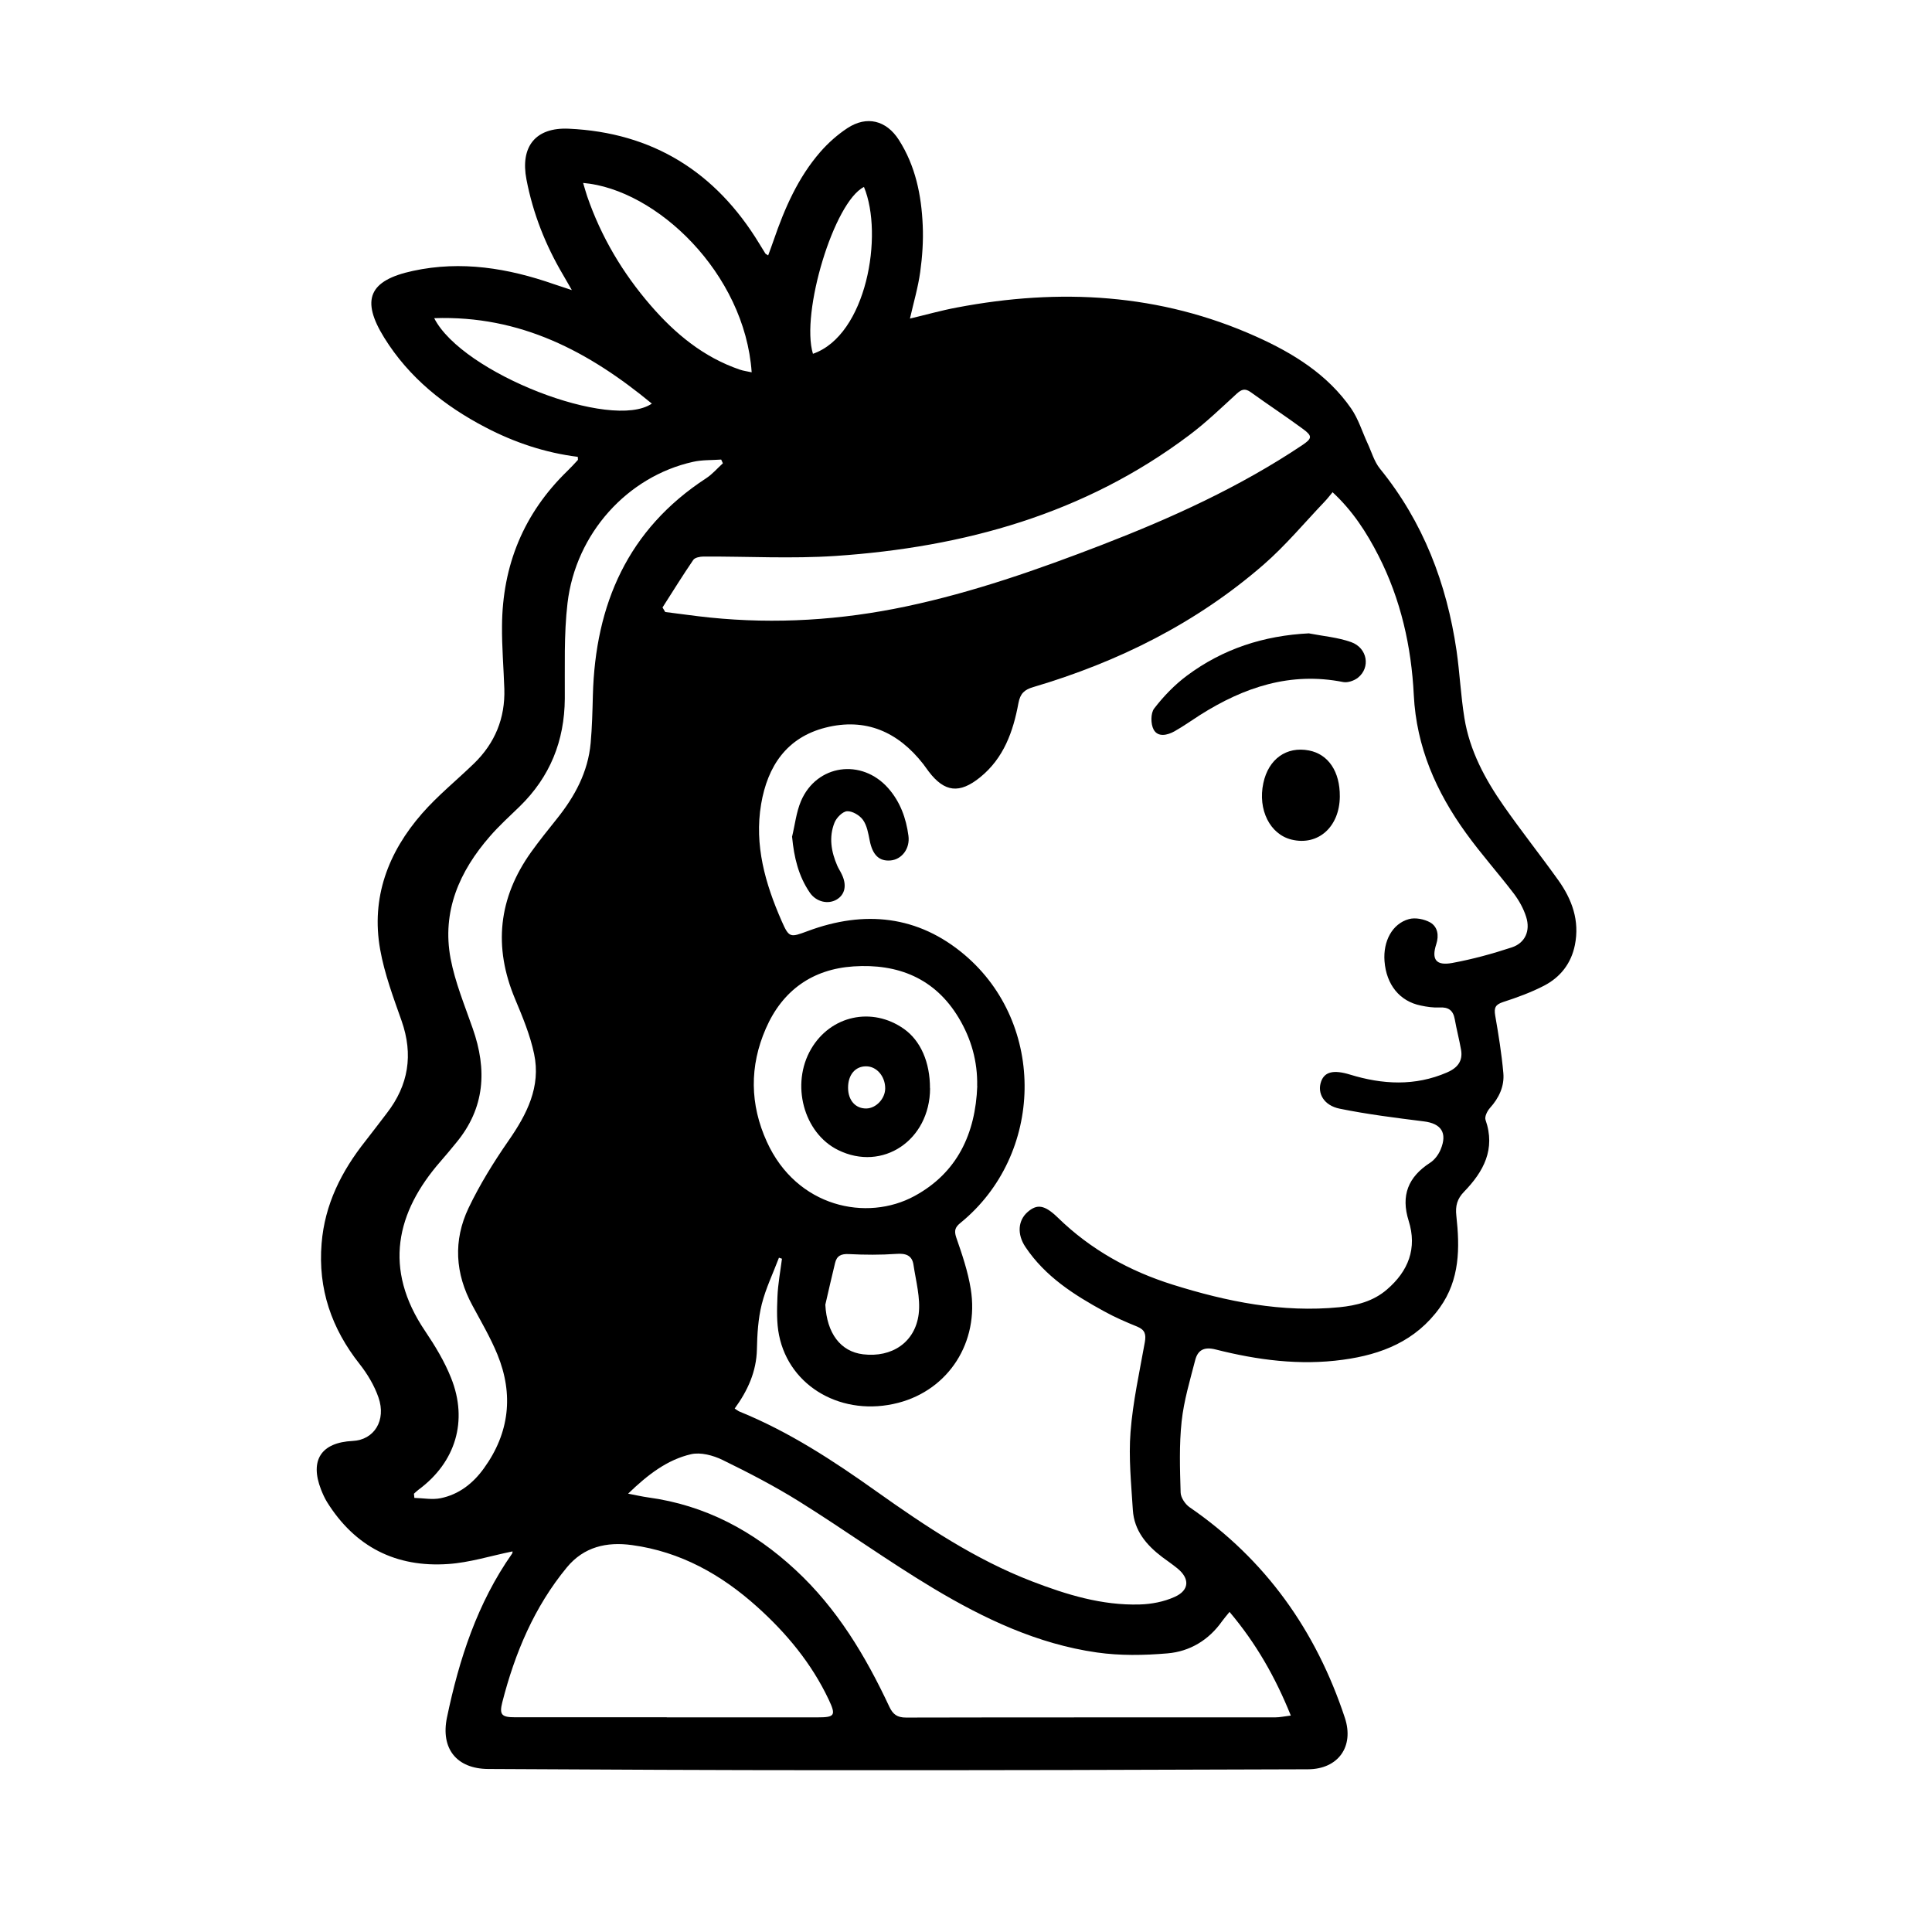 <?xml version="1.0" encoding="UTF-8"?>
<svg xmlns="http://www.w3.org/2000/svg" version="1.1" viewBox="0 0 1920 1920">
  <!-- Generator: Adobe Illustrator 28.7.1, SVG Export Plug-In . SVG Version: 1.2.0 Build 142)  -->
  <g>
    <g id="Calque_1">
      <g>
        <path d="M509.2,1541.8c-21.6,4.4-42.6,11.1-63.8,12.5-51.8,3.6-92.6-17-120.4-61.6-2.4-3.9-4.3-8.2-6-12.5-11.3-29.1.2-46.7,31.5-48.2,21.3-1,33.6-20.4,25.6-43.3-4.1-11.8-10.9-23.2-18.7-33.1-27.9-35.3-41.5-74.7-37.8-119.8,3.1-38.9,19.8-71.9,43.6-101.9,7.2-9.1,14.1-18.4,21.2-27.6,21.6-27.9,26.5-58.2,14.7-91.8-8.2-23.3-17-46.7-21.3-70.9-9.2-51.4,7.9-96.5,41.5-135,15.7-18,34.6-33.2,51.8-49.9,20.8-20.2,31-45,30.1-74.1-.7-20.9-2.5-41.8-2.3-62.6.4-60.1,21.5-111.8,64.9-153.9,3.6-3.5,7-7.2,10.4-10.9.4-.4,0-1.4,0-3.2-32.2-4-62.8-14.2-91.7-29.3-40.8-21.3-76-49.4-100.6-89-23.6-38-15.1-57.1,28.5-66.5,48.1-10.4,94.5-2.7,140.1,13.2,5,1.7,10,3.3,17.8,5.9-3.8-6.7-6.2-10.9-8.7-15.1-17.5-29.6-29.9-61-36.4-94.8-6.3-32.5,8.8-52,42-50.5,83.4,3.8,146.1,43,189.3,114.1,2,3.3,4,6.6,6.1,9.9.4.6,1.2.8,2.8,1.9,1.9-5.2,3.8-10.2,5.5-15.2,10.9-31.7,24.2-62.2,46.4-87.7,7.8-8.9,17-17.1,26.9-23.6,19.2-12.6,38.6-7.7,51,11.6,16.6,25.9,22.5,55,23.8,85.1.7,15.4-.4,31-2.5,46.3-2.1,15.2-6.5,30.1-10.2,46.3,15.7-3.7,31.1-8.1,46.7-11,102-19.4,201.8-14.1,297.6,29,36.7,16.5,70.7,37.5,94.2,71.4,7.1,10.3,10.9,22.9,16.2,34.4,4,8.5,6.6,18.2,12.4,25.4,43,52.9,66.3,114,76.1,180.8,3.2,22.2,4.2,44.7,7.8,66.9,5.2,32.4,20.5,60.8,39,87.3,17.5,25.1,36.5,49,54.3,73.9,13.7,19.2,21.4,40.3,16.5,64.5-3.7,18.3-14.4,31.9-30.5,40.3-12.9,6.7-26.9,11.8-40.8,16.3-7.6,2.5-9.2,5.6-7.9,13.3,3.3,19,6.4,38.1,8.1,57.2,1.2,13.2-4.3,24.8-13.3,34.8-2.7,3-5.5,8.7-4.4,11.8,10.2,29.2-2,51.5-21.3,71.4-6.9,7.1-8.8,14.1-7.7,23.9,3.5,31.9,3.6,63.4-16.5,91.4-23.8,33.1-57.8,46.5-96.2,51.7-42.9,5.9-85,.3-126.5-10.2-11.4-2.9-17.7.5-20.3,10.5-5.2,20.2-11.3,40.4-13.5,61-2.5,23.3-1.7,47.1-1,70.6.1,5,4.5,11.6,8.8,14.6,75.7,52,125.8,122.8,154.4,209.3,9.5,28.7-6.7,51.1-36.7,51.2-158,.6-316.1,1-474.1.9-113.5,0-227-.6-340.5-1.2-31.5-.2-47.4-20.3-41-51.2,12.1-58,30.2-113.7,64.7-162.8.4-.6.4-1.5.5-2ZM1324.2,489.3c-3,3.6-5.3,6.6-7.9,9.3-20,21-38.7,43.5-60.5,62.5-66.8,58.1-144.4,96.7-228.9,121.7-8.9,2.6-13,6.4-14.8,16-5.2,28.2-14.6,54.7-38.1,73.7-20.4,16.5-35.3,14.9-51-5.7-1.9-2.5-3.6-5-5.5-7.5-25-32-57.2-46.3-97.1-36.2-38.6,9.8-57.6,38.3-64,76-6.9,40.9,4.1,79,20.3,116,7.5,17.1,8.5,16.7,26,10.2,56.3-21,109.6-15.6,155.9,23.6,81.4,69,78.9,198.7-4,266.3-5.2,4.2-6.7,7.5-4.3,14.6,5.8,16.7,11.6,33.7,14.4,51.1,8.6,53-22,100.2-72,113.2-55,14.3-108.1-15.4-118.5-67.2-2.5-12.3-2.1-25.4-1.6-38.1.5-12.7,2.9-25.3,4.5-37.9-1-.3-2-.6-3-1-5.8,15.4-13.1,30.4-17.1,46.3-3.6,14.5-4.5,29.8-4.8,44.8-.5,22.2-9.2,41.1-22.1,58.8,2.3,1.4,3.5,2.5,4.8,3,49.2,20,93.2,48.8,136.2,79.4,48.7,34.6,98.3,67.7,154.4,89.3,34.5,13.3,69.7,24.1,107.1,23,11.7-.3,24.1-2.7,34.7-7.5,14.9-6.6,15.2-18.4,2.6-28.5-4.8-3.9-9.9-7.4-14.9-11.1-15.7-11.9-27.9-26.3-29.2-46.8-1.6-25.8-4.3-51.9-2.3-77.5,2.3-29.9,8.9-59.5,14.2-89.2,1.4-7.8.2-12.3-7.5-15.5-11.1-4.5-22.2-9.3-32.7-15.1-30.1-16.4-58.8-34.7-78.4-64-8.6-12.8-7.4-26.5,2.1-34.8,9.3-8.1,16.7-7.4,30,5.5,32.6,31.8,71.2,53.2,114.3,66.7,53.9,16.9,108.7,28,165.6,22.4,17-1.7,33.5-5.8,47.1-17.5,21.5-18.4,30.3-41.1,21.7-68.4-7.9-25.2-.5-43.5,21.2-57.6,4.6-2.9,8.5-8.2,10.6-13.3,6.9-16.6.5-25.8-16.8-27.9-27.9-3.5-56-7-83.5-12.6-15.9-3.2-22.6-15.5-18.5-27,3.5-9.9,12.7-11.8,28.7-6.9,32.3,9.9,64.5,11.7,96.4-2.1,10.2-4.4,15.9-11.1,14-22.4-1.8-10.3-4.5-20.4-6.3-30.6-1.6-8.9-6.4-12.1-15.3-11.6-6.1.3-12.4-.6-18.4-1.9-21-4.2-34.3-20.7-36.1-44.1-1.5-19.7,7.6-37.2,24.2-41.8,6.4-1.8,15.3,0,21.2,3.3,7.4,4.3,8.9,12.8,6,21.7-4.9,15.1-.2,21.5,15.8,18.6,20.1-3.7,39.9-9.1,59.3-15.5,13.3-4.4,18.6-16.5,14.3-30.2-2.6-8.3-7.1-16.4-12.4-23.4-15.5-20.3-32.6-39.4-47.5-60.1-29.5-40.8-49.2-85.4-51.8-137-2.4-48.3-12.9-95.1-35.1-138.6-11.8-23.1-25.8-44.8-45.9-63.3ZM624.3,1484.4c8.3,1.6,14,2.9,19.7,3.7,56.9,7.7,104.9,33.4,146.5,72,41.4,38.3,69.7,85.6,93.3,136,3.6,7.7,7.9,10.8,16.6,10.8,122.3-.3,244.7-.1,367-.2,4.4,0,8.9-1,15.4-1.8-15.4-38.3-34.7-72-60.9-103-3.1,3.8-5.3,6.4-7.3,9.1-13.3,18.9-32.1,30.2-54.3,32.1-23.3,2-47.3,2.4-70.3-.9-58.8-8.4-111.9-33.5-162.2-63.6-45.4-27.2-88.5-58.3-133.5-86.4-24.5-15.3-50.4-28.7-76.4-41.4-9.3-4.5-21.6-7.8-31.2-5.6-23.7,5.5-42.9,20.3-62.4,39.1ZM411.4,1484.6l.4,4c8.7.2,17.7,2,26.1.3,18.2-3.7,32.3-14.8,43-29.7,25.4-35.1,29.7-73.4,13.4-113.2-6.9-16.8-16.2-32.6-24.8-48.6-17.3-31.8-19.2-64.7-3.8-97,11.1-23.2,24.9-45.5,39.6-66.7,18.3-26.3,32.4-53.7,25.5-86.3-3.9-18.7-11.5-36.9-18.9-54.6-21.8-51.9-16.6-100.5,16-146.1,8.1-11.3,16.9-22.2,25.6-33.1,17.8-22.2,30.9-46.4,33.5-75.2,1.4-15.8,1.8-31.6,2.2-47.5,2.4-90.3,34.7-164.9,112.7-215.7,6.1-4,11-9.8,16.5-14.8-.6-1.2-1.1-2.5-1.7-3.7-9.4.7-19,.2-28.1,2.3-65,14.5-116.4,71.1-124.6,140.3-3.7,31.4-2.5,63.3-2.7,95-.3,42-14.7,77.8-44.9,107.2-10,9.7-20.4,19.1-29.5,29.6-30.4,34.8-47.9,74.7-39.1,121.5,4.5,23.7,14,46.5,22,69.5,14.4,40.9,12.2,79-16.4,113.5-5.2,6.3-10.3,12.6-15.7,18.7-43.8,50.2-57.2,106.5-15.2,168.5,9.9,14.7,19.3,30.2,25.8,46.6,17.1,42.7,4.4,83.9-32.3,111-1.7,1.3-3.3,2.8-4.9,4.3ZM662.6,1706.7c49.9,0,99.9,0,149.8,0,17.3,0,18.6-1.9,11.1-17.8-17-35.9-41.9-65.9-71.2-92.2-35.5-31.9-75.9-54.6-124.1-61.2-25.3-3.5-48,1.7-64.9,22.2-32.4,39.3-51.6,85.1-64.1,133.9-3.2,12.5-.6,15,12.4,15,50.3,0,100.6,0,151,0ZM658.4,603.7c.9,1.5,1.8,3,2.7,4.5,14.8,1.8,29.5,4,44.3,5.5,65.5,6.7,130.5,2.6,194.9-11,66.8-14.1,131-36.6,194.5-61.1,69.4-26.8,137-57.5,199.2-99.1,10-6.7,10.5-9.1,1-16.1-17.1-12.6-34.9-24.3-52.1-36.7-5.6-4-9.1-2.8-13.9,1.6-15.4,14.1-30.5,28.7-47.2,41.2-104,78.3-223.9,111.4-351.6,120-43.5,2.9-87.3.4-131,.6-3.5,0-8.6,1-10.2,3.3-10.6,15.5-20.5,31.5-30.6,47.3ZM971.1,1079.3c.5-24.5-5.9-47-18.3-67.7-23.7-39.6-60.7-54.1-104.6-51.2-40.7,2.7-70.6,23.8-87.1,61.7-16.4,37.5-15.9,75.5,1,112.6,29.7,65.3,99.5,79.6,146.7,53.9,42.6-23.1,60.6-62.1,62.4-109.3ZM579.5,181.8c1.6,5.3,2.7,9.3,4,13.2,13.9,40.4,35.4,76.5,63.2,108.6,24.3,28.1,52.5,51.4,88.4,63.7,3.7,1.3,7.6,1.7,11.9,2.7-6.8-98.6-94.8-182-167.5-188.2ZM431.5,316.2c27.9,54.9,176.3,112.2,216.3,84.9-62.4-51.5-130.4-87.9-216.3-84.9ZM820.2,1296.6c1.5,28.3,15,46.6,37.6,49.3,28.5,3.4,51.7-11.8,55.2-40.2,1.9-15.8-2.8-32.6-5.2-48.8-1.4-9.4-7.7-11.5-17-10.8-15.7,1.1-31.5,1-47.2.2-7.7-.4-12,1.7-13.7,8.8-3.4,13.8-6.5,27.7-9.7,41.5ZM858.6,185.8c-29.7,14.7-63.1,125.2-50.7,165.8,53.3-18.5,70.4-118.3,50.7-165.8Z"/>
        <path d="M1301.1,629.5c13.9,2.7,28.4,3.9,41.6,8.6,16.3,5.8,19.5,25.3,6.8,35.4-3.8,3-10.2,5.2-14.7,4.3-52.4-10.4-98.6,5.2-142.1,32.7-8.5,5.4-16.7,11.3-25.4,16.2-7.1,4-16.5,6.2-20.8-1.6-3-5.5-3.1-16.3.5-21,9.3-12.1,20.3-23.5,32.5-32.6,35.8-26.7,76.5-39.9,121.6-42.1Z"/>
        <path d="M787.1,831.7c2.9-11.9,4.2-24.5,8.9-35.6,15.6-36.5,60.3-42.7,86.7-12.8,11.9,13.5,17.8,29.8,20.1,47.3,1.7,12.7-6.5,23.4-17.6,24.5-11.5,1.1-18.1-5.5-20.9-19.8-1.4-7.1-2.7-14.9-6.7-20.5-3.3-4.6-10.6-8.9-15.8-8.6-4.5.3-10.6,6.5-12.5,11.4-5.7,14.3-3.3,28.8,2.8,42.8,1.2,2.8,3,5.4,4.3,8.2,5.4,10.9,3.5,20.4-5,25.4-8.5,5-20.3,2.3-26.6-6.9-11.3-16.5-15.7-35.1-17.6-55.3Z"/>
        <path d="M1331.5,791.5c-.2,30.2-21.5,49.3-47.9,42.9-21.5-5.2-33.8-29.7-28.1-56.2,5.1-23.9,23-36.7,45.3-32.4,19.3,3.7,30.9,21,30.7,45.7Z"/>
        <path d="M924.3,1081.6c-.2,51.6-47.2,83.1-91.4,61.3-34.3-16.9-47.3-65.5-26.8-100.5,19.5-33.3,60.6-42.2,92.2-19.9,16.6,11.7,26,33.2,25.9,59.1ZM842.8,1080.9c0,12.6,7.4,20.9,18.2,20.7,9.7-.2,18.7-9.8,18.7-20,0-12.1-8.6-22-19.1-21.9-10.7,0-17.8,8.5-17.8,21.2Z"/>
      </g>
    </g>
  </g>
</svg>